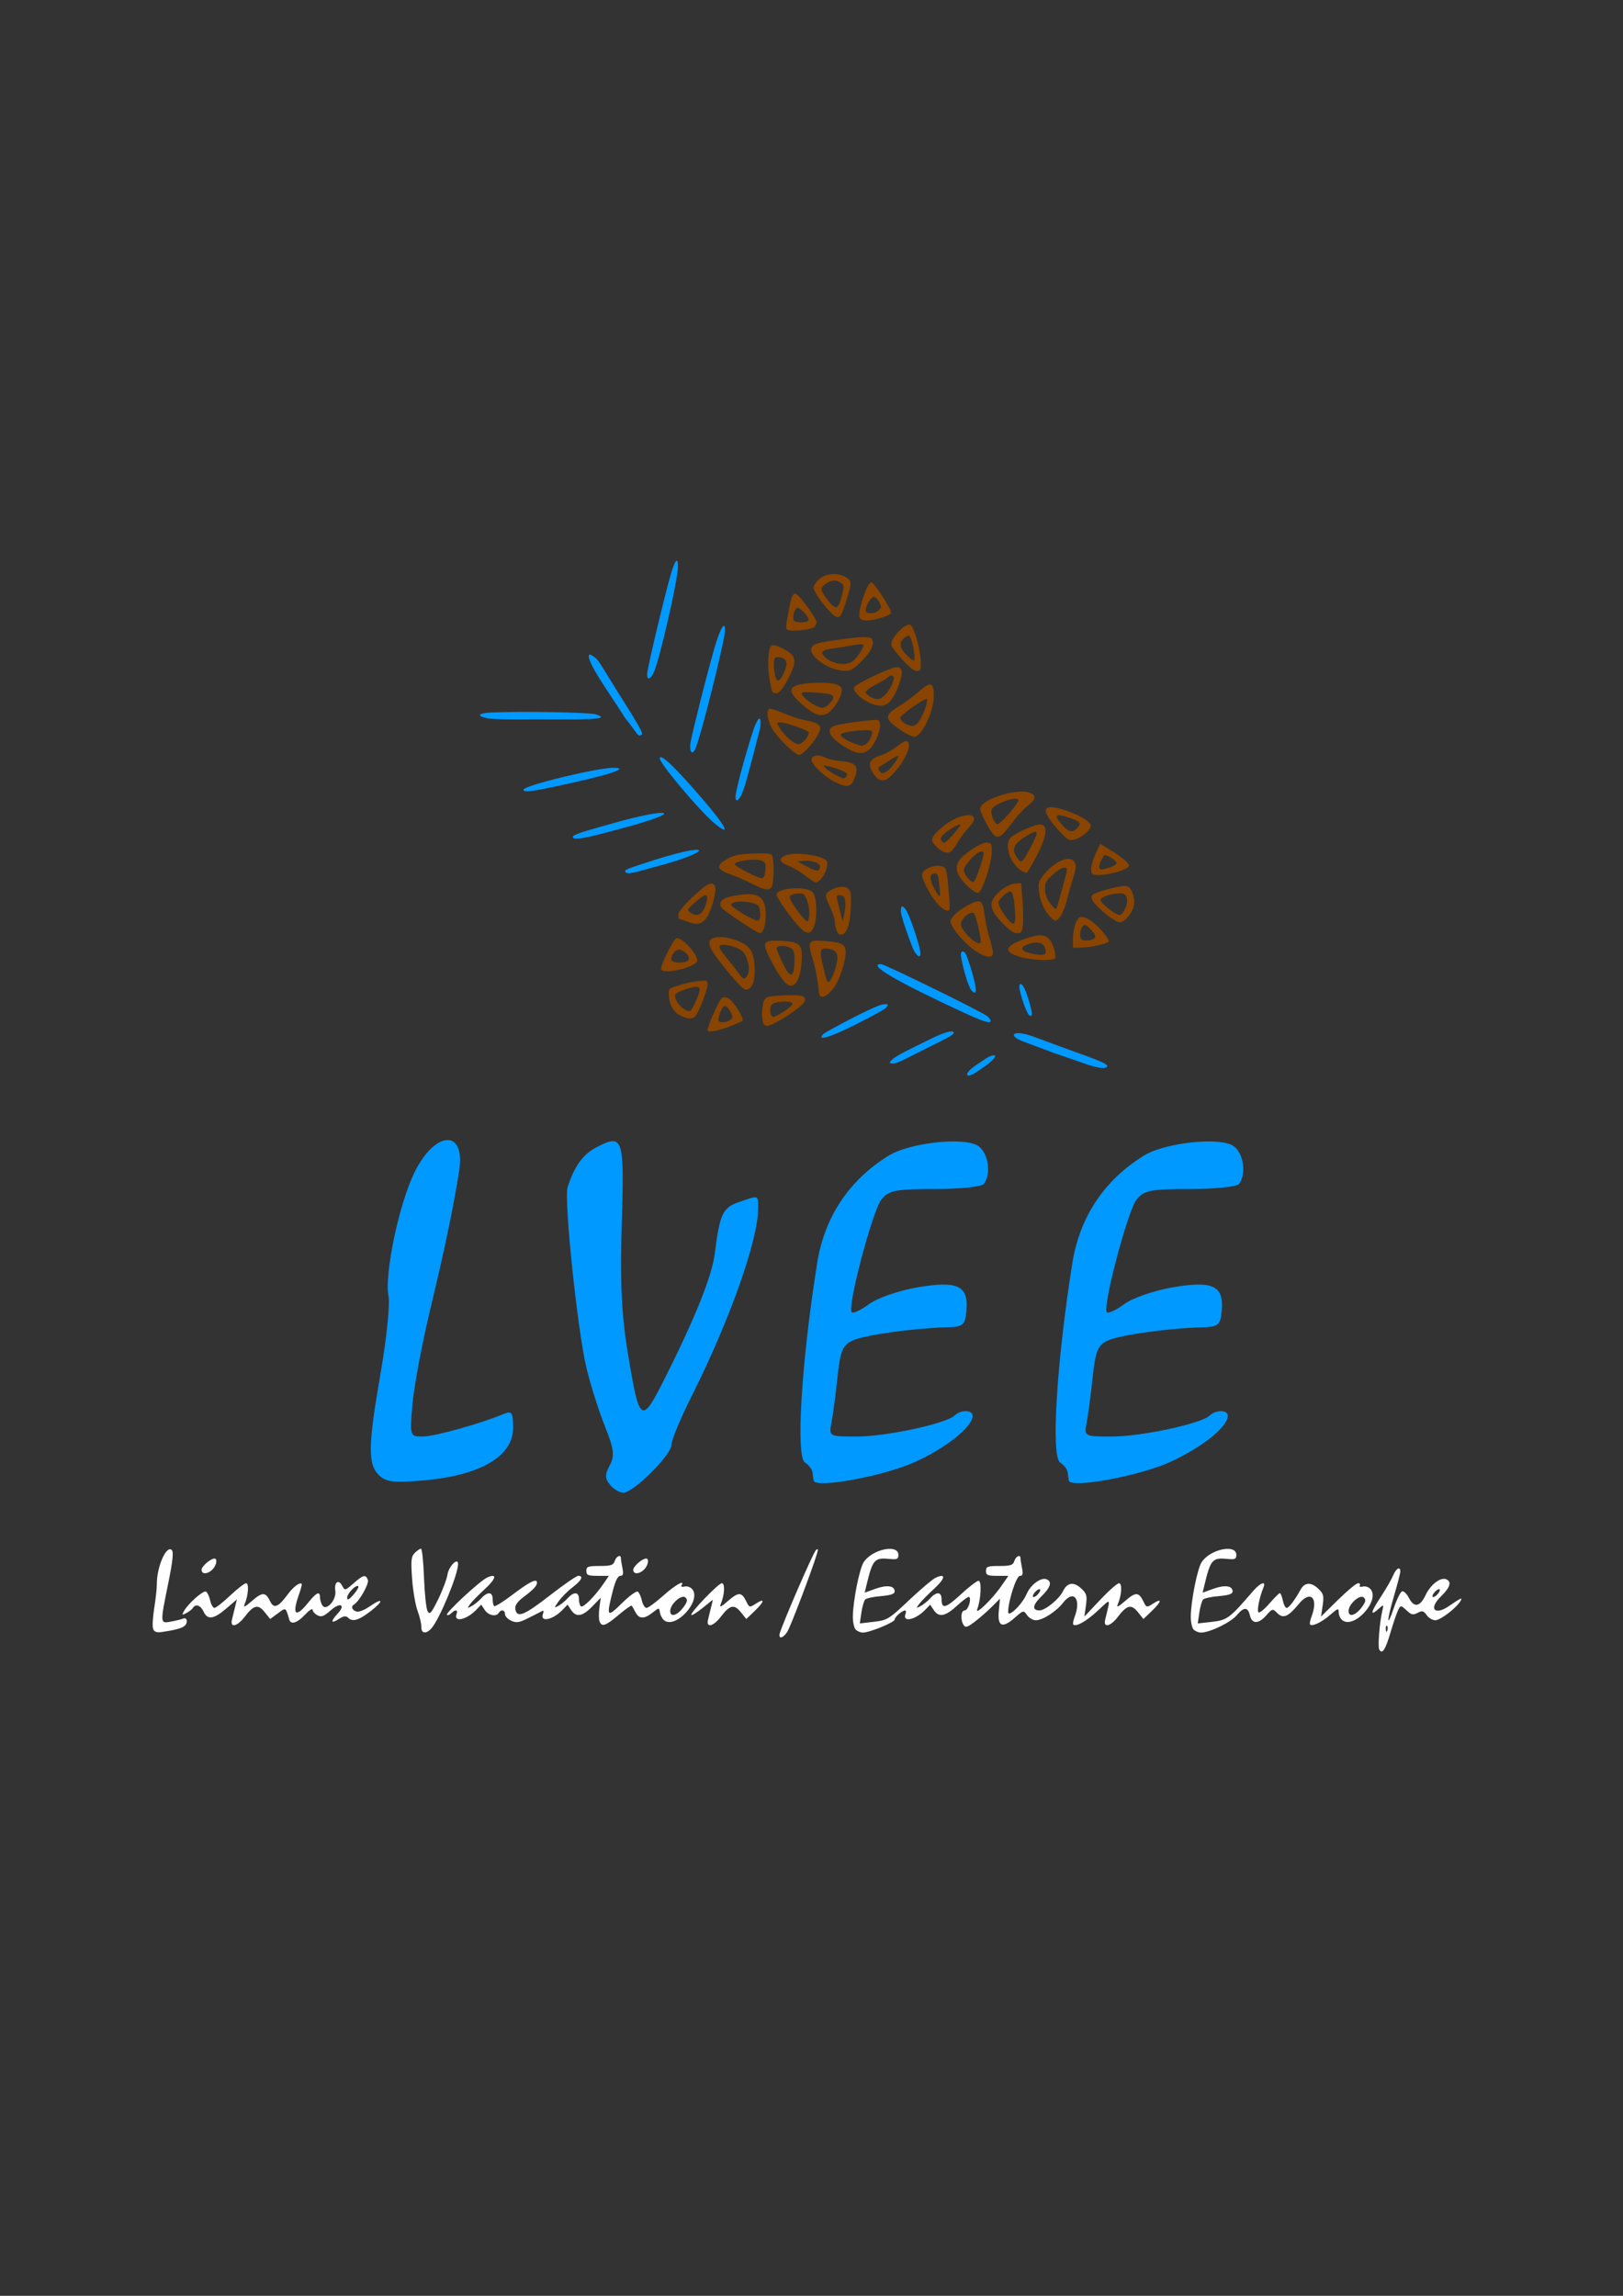 <?xml version="1.0" encoding="UTF-8" standalone="no"?>
<!-- Created with Inkscape (http://www.inkscape.org/) -->

<svg
   xmlns:dc="http://purl.org/dc/elements/1.1/"
   xmlns:cc="http://creativecommons.org/ns#"
   xmlns:rdf="http://www.w3.org/1999/02/22-rdf-syntax-ns#"
   xmlns:svg="http://www.w3.org/2000/svg"
   xmlns="http://www.w3.org/2000/svg"
   xmlns:sodipodi="http://sodipodi.sourceforge.net/DTD/sodipodi-0.dtd"
   xmlns:inkscape="http://www.inkscape.org/namespaces/inkscape"
   id="svg3904"
   sodipodi:version="0.32"
   inkscape:version="0.48.4 r9939"
   width="744.094"
   height="1052.362"
   version="1.0"
   sodipodi:docname="blue_black.svg"
   inkscape:output_extension="org.inkscape.output.svg.inkscape"
   inkscape:export-filename="blue_black.png"
   inkscape:export-xdpi="303.60001"
   inkscape:export-ydpi="303.60001">
  <rect width="100%" height="100%" fill="#333333" stroke="none"/>
  <defs
     id="defs3907">
    <inkscape:perspective
       sodipodi:type="inkscape:persp3d"
       inkscape:vp_x="0 : 526.18109 : 1"
       inkscape:vp_y="0 : 1000 : 0"
       inkscape:vp_z="744.09448 : 526.18109 : 1"
       inkscape:persp3d-origin="372.04724 : 350.78739 : 1"
       id="perspective2954" />
    <inkscape:perspective
       sodipodi:type="inkscape:persp3d"
       inkscape:vp_x="0 : 526.18109 : 1"
       inkscape:vp_y="0 : 1000 : 0"
       inkscape:vp_z="744.09448 : 526.18109 : 1"
       inkscape:persp3d-origin="372.04724 : 350.78739 : 1"
       id="perspective2464" />
    <inkscape:perspective
       id="perspective3853"
       inkscape:persp3d-origin="372.04724 : 350.78739 : 1"
       inkscape:vp_z="744.09448 : 526.18109 : 1"
       inkscape:vp_y="0 : 1000 : 0"
       inkscape:vp_x="0 : 526.18109 : 1"
       sodipodi:type="inkscape:persp3d" />
    <inkscape:perspective
       sodipodi:type="inkscape:persp3d"
       inkscape:vp_x="0 : 526.18109 : 1"
       inkscape:vp_y="0 : 1000 : 0"
       inkscape:vp_z="744.09448 : 526.18109 : 1"
       inkscape:persp3d-origin="372.04724 : 350.78739 : 1"
       id="perspective4938" />
    <inkscape:perspective
       id="perspective4936"
       inkscape:persp3d-origin="372.04724 : 350.78739 : 1"
       inkscape:vp_z="744.09448 : 526.18109 : 1"
       inkscape:vp_y="0 : 1000 : 0"
       inkscape:vp_x="0 : 526.18109 : 1"
       sodipodi:type="inkscape:persp3d" />
    <inkscape:perspective
       id="perspective2433"
       inkscape:persp3d-origin="372.04724 : 350.78739 : 1"
       inkscape:vp_z="744.09448 : 526.18109 : 1"
       inkscape:vp_y="0 : 1000 : 0"
       inkscape:vp_x="0 : 526.18109 : 1"
       sodipodi:type="inkscape:persp3d" />
    <inkscape:perspective
       id="perspective2509"
       inkscape:persp3d-origin="372.04724 : 350.78739 : 1"
       inkscape:vp_z="744.09448 : 526.18109 : 1"
       inkscape:vp_y="0 : 1000 : 0"
       inkscape:vp_x="0 : 526.18109 : 1"
       sodipodi:type="inkscape:persp3d" />
  </defs>
  <sodipodi:namedview
     inkscape:window-height="1056"
     inkscape:window-width="1871"
     inkscape:pageshadow="2"
     inkscape:pageopacity="0.0"
     guidetolerance="10.0"
     gridtolerance="10.0"
     objecttolerance="10.0"
     borderopacity="1.0"
     bordercolor="#666666"
     pagecolor="#ffffff"
     id="base"
     inkscape:zoom="0.83972969"
     inkscape:cx="167.74621"
     inkscape:cy="562.00492"
     inkscape:window-x="49"
     inkscape:window-y="24"
     inkscape:current-layer="svg3904"
     width="744.094px"
     height="1052.362px"
     showgrid="false"
     inkscape:window-maximized="1" />
  <g
     id="g3861">
    <path
       sodipodi:nodetypes="cssscccscccsssccccsccsssccssccssccccsssccssccssccssccsssccssccsssccsssssccsssccsssc"
       style="fill:#0099ff;fill-opacity:1"
       d="m 407.869,487.17 c 1.128,-2.347 4.95,-4.152 19.214,-11.146 10.142,-4.973 11.416,-3.083 9.314,-1.608 -2.668,1.873 -2.383,1.409 -19.137,9.909 -6.074,3.082 -7.607,3.725 -9.391,2.845 z m 38.532,1.828 c 0.893,-0.722 5.572,-3.717 6.562,-4.402 3.265,-1.574 3.759,-0.888 2.839,0.444 -1.273,1.845 -6.277,5.192 -8.731,6.781 -4.207,2.615 -5.348,0.67 -0.67,-2.823 z m 49.705,-1.885 c -27.612,-9.588 1.463,0.856 -27.217,-9.788 -6.927,-2.571 -5.108,-5.999 6.148,-1.722 20.469,7.778 32.6,11.32 32.6,13.062 0,0.905 -1.947,1.983 -11.531,-1.553 z M 377.591,473.869 c 1.88,-1.393 23.005,-12.684 27.051,-13.466 3.615,-0.535 2.154,0.649 1.634,1.506 -1.415,1.49 -15.506,8.537 -18.86,10.085 -7.935,3.662 -13.071,5.197 -9.826,1.876 z m 63.275,-10.15 c -30.262,-14.032 -43.397,-21.778 -36.931,-21.778 1.681,0 46.784,22.111 48.771,23.909 0.823,0.745 1.496,1.671 1.496,2.058 0,1.5 -3.302,0.463 -13.336,-4.19 z m 31.091,1.725 c -1.307,-0.704 -4.585,-10.38 -4.618,-13.083 -0.027,-2.263 1.821,-2.357 4.297,6.065 1.617,5.501 2.018,8.083 0.321,7.019 z m -26.712,-11.542 c -2.393,-4.328 -4.181,-12.576 -4.623,-15.431 -0.524,-3.383 1.531,-2.328 2.016,-1.484 1.067,1.855 5.079,14.355 4.738,17.307 -0.243,1.043 -0.428,0.697 -0.903,0.582 -0.409,-0.132 -0.876,-0.727 -1.228,-0.974 z m -26.641,-18.974 c -2.386,-6.061 -5.585,-15.075 -5.585,-17.393 0,-2.499 0.786,-2.801 2.446,-0.268 1.579,2.41 5.562,14.109 6.4,18.493 0.709,3.709 -1.257,3.411 -3.261,-0.832 z M 287.067,399.943 c -1.634,-1.015 0.827,-1.74 6.871,-3.769 34.208,-11.483 34.056,-6.04 6.858,1.047 -5.11,1.332 -13.277,4.042 -13.729,2.721 z M 262.703,383.404 c 0.394,-1.181 11.018,-3.926 16.671,-5.567 28.492,-8.269 36.318,-6.129 4.59,2.181 -7.977,2.089 -22.47,6.36 -21.26,3.386 z m 64.726,-6.128 c -6.596,-5.511 -24.922,-27.255 -24.922,-29.571 0,-2.781 6.771,3.652 19.794,18.805 10.873,12.651 13.179,17.493 5.128,10.766 z m 10.183,-14.775 c 2.382,-10.922 7.583,-27.695 8.501,-29.84 3.192,-7.458 2.729,-0.161 2.233,1.762 -5.599,21.676 -7.374,28.53 -8.992,30.951 -1.7,2.544 -2.72,1.922 -1.742,-2.873 z m -97.617,-0.509 c 0,-1.875 33.757,-10.088 41.258,-10.038 8.2,0.055 -2.442,3.445 -27.363,8.718 -10.526,2.227 -13.894,2.547 -13.894,1.32 z m 76.582,-21.548 c 0.661,-4.131 7.428,-31.23 11.133,-43.94 2.75,-9.433 5.149,-12.659 4.588,-6.519 -0.467,5.11 -10.532,46.124 -13.399,53.008 -1.577,3.786 -2.953,1.396 -2.322,-2.55 z m -24.858,-4.542 c -12.532,-17.203 4.86,8.164 -14.59,-21.282 -7.837,-11.865 -9.062,-16.856 -4.757,-13.54 1.545,1.19 1.591,0.953 8.087,11.669 2.855,4.709 7.361,11.636 9.565,15.304 3.874,6.448 5.214,8.867 3.795,8.867 -0.373,0 -0.588,1.053 -2.1,-1.018 z m -67.561,-6.501 c -8.133,-1.601 -2.343,-2.651 0.64,-2.781 14.819,-0.639 45.506,-0.087 48.329,0.827 5.919,1.916 1.352,2.423 -19.216,2.31 -12.492,-0.069 -21.544,0.298 -29.752,-0.356 z m 72.514,-20.406 c 0,-2.285 8.117,-36.367 10.966,-46.047 1.905,-6.472 3.203,-7.785 3.203,-3.24 0,6.028 -8.733,44.002 -11.23,48.831 -1.595,3.083 -2.94,3.292 -2.94,0.457 z"
       id="path3857"
       inkscape:connector-curvature="0" />
    <path
       id="path2468"
       d="m 324.385,472.049 c 0,-1.541 4.989,-12.934 6.19,-14.134 1,-1 1.666,-1.061 3.328,-0.304 2.246,1.023 7.483,9.353 6.499,10.337 -0.33,0.33 -3.139,1.555 -6.243,2.724 -5.738,2.16 -9.774,2.728 -9.774,1.377 z m 10.357,-4.523 c 1.418,-1.037 1.426,-1.26 0.138,-3.751 -0.753,-1.457 -1.886,-2.648 -2.517,-2.648 -1.099,0 -2.977,4.022 -2.977,6.376 0,1.443 3.394,1.458 5.356,0.024 z m 15.153,1.451 c -0.937,-2.442 -0.516,-9.185 0.676,-10.816 1,-1.368 2.43,-1.663 9.276,-1.91 8.199,-0.296 9.98,0.275 8.981,2.88 -0.962,2.507 -14.325,11.165 -17.232,11.165 -0.657,0 -1.422,-0.593 -1.7,-1.318 z m 9.665,-5.458 c 2.236,-1.435 3.919,-3.029 3.741,-3.542 -0.488,-1.405 -7.9,-1.051 -9.4,0.449 -1.392,1.392 -0.852,5.702 0.715,5.702 0.483,0 2.708,-1.174 4.944,-2.609 z m -47.512,2.048 c -3.223,-1.588 -5.145,-4.877 -5.4,-9.241 -0.179,-3.064 -0.109,-3.141 4.191,-4.568 2.406,-0.798 6.438,-1.694 8.96,-1.99 4.495,-0.528 4.586,-0.497 4.586,1.573 0,2.662 -4.567,13.998 -6.008,14.912 -1.592,1.01 -3.254,0.83 -6.329,-0.686 z m 7.254,-7.241 c 2.646,-6.201 1.903,-7.027 -4.504,-5.008 -2.626,0.828 -4.95,1.963 -5.165,2.522 -1.004,2.616 4.195,8.333 6.82,7.5 0.451,-0.143 1.733,-2.4 2.849,-5.015 z m 56.387,-2.409 c -0.176,-0.573 -0.53,-3.082 -0.787,-5.575 -0.257,-2.493 -1.274,-7.254 -2.261,-10.58 -2.512,-8.46 -2.169,-8.99 5.448,-8.414 7.888,0.597 9.642,1.518 9.642,5.068 0,3.592 -2.219,11.043 -4.38,14.708 -2.843,4.822 -6.877,7.345 -7.662,4.793 z m 7.39,-12.291 c 1.658,-5.908 0.986,-7.862 -2.976,-8.655 -4.131,-0.826 -4.547,0.285 -2.843,7.599 0.829,3.559 1.683,6.771 1.896,7.137 0.824,1.412 2.588,-1.321 3.923,-6.081 z m -49.328,1.857 c -7.302,-9.008 -8.532,-10.948 -8.532,-13.458 0,-3.385 8.283,-3.289 15.061,0.173 4.271,2.182 5.618,5.176 5.713,12.698 0.069,5.497 -1.444,8.729 -4.087,8.729 -0.961,0 -4.075,-3.109 -8.155,-8.142 z m 9.005,1.412 c 1.272,-2.378 0.215,-7.891 -2.009,-10.477 -1.99,-2.314 -9.386,-4.27 -10.8,-2.857 -0.489,0.489 0.614,2.449 2.934,5.214 2.044,2.437 4.558,5.65 5.586,7.14 2.18,3.159 3.02,3.351 4.289,0.979 z m 16.916,3.188 c -2.068,-2.313 -4.841,-6.903 -7.505,-12.424 -2.819,-5.844 -1.909,-6.803 6.071,-6.4 8.552,0.432 9.799,1.698 9.299,9.447 -0.627,9.728 -3.978,13.723 -7.866,9.377 z m 4.55,-8.663 c 0.184,-3.833 -0.09,-5.44 -1.101,-6.451 -1.602,-1.602 -7.059,-1.838 -7.07,-0.305 -0.004,0.573 1.215,3.557 2.709,6.631 3.496,7.193 5.12,7.23 5.462,0.125 z m -61.082,3.051 c -0.655,-1.06 4.809,-12.647 6.707,-14.222 2.083,-1.729 11.199,8.248 9.685,10.6 -1.85,2.873 -15.052,5.791 -16.392,3.623 z m 12.659,-4.727 c 0.587,-1.528 -2.397,-4.454 -4.541,-4.454 -1.557,0 -3.479,2.393 -3.515,4.376 -0.037,2.058 7.27,2.13 8.057,0.079 z m 153.199,-0.783 c -9.281,-2.276 -9.04,-5.125 0.726,-8.572 7.373,-2.603 10.353,-2.194 12.365,1.696 0.866,1.676 1.65,4.113 1.743,5.418 0.166,2.346 0.114,2.373 -4.833,2.528 -2.751,0.086 -7.25,-0.395 -10,-1.069 z m 10.416,-2.476 c 0,-4.122 -2.985,-5.436 -8.211,-3.614 -3.527,1.229 -3.313,2.904 0.501,3.917 4.92,1.307 7.71,1.197 7.71,-0.303 z m -31.745,-0.295 c -3.987,-2.504 -9.233,-8.052 -11.244,-11.889 -1.074,-2.05 -1.006,-2.433 0.816,-4.584 1.094,-1.291 4.053,-3.456 6.577,-4.811 5.737,-3.081 6.819,-2.42 7.619,4.654 0.316,2.794 1.297,7.382 2.179,10.196 0.882,2.814 1.609,5.961 1.615,6.992 0.015,2.64 -2.804,2.432 -7.563,-0.558 z m 1.91,-4.235 c 0.493,-1.203 -2.135,-12.545 -3.089,-13.337 -1.699,-1.41 -6.656,3.242 -5.921,5.558 1.227,3.865 8.161,9.852 9.011,7.779 z m 42.337,-1.694 c 0,-4.976 1.879,-9.975 3.75,-9.975 2.437,0 6.02,2.398 9.513,6.366 1.898,2.157 3.32,4.326 3.159,4.821 -0.351,1.08 -7.942,2.791 -12.879,2.903 l -3.542,0.08 0,-4.194 z m 9.873,-0.234 c 0.687,-0.828 0.299,-1.761 -1.591,-3.831 -2.049,-2.243 -2.72,-2.553 -3.723,-1.721 -1.242,1.03 -1.685,5.074 -0.668,6.09 0.967,0.967 5.037,0.601 5.983,-0.539 z m -118.224,-3.483 c -0.46,-1.209 -0.836,-3.114 -0.836,-4.232 0,-1.118 -0.938,-3.977 -2.084,-6.353 -2.559,-5.304 -2.582,-6.154 -0.208,-7.657 3.281,-2.078 6.922,-2.437 8.518,-0.841 1.185,1.185 1.379,2.664 1.127,8.587 -0.322,7.586 -1.809,11.949 -4.231,12.415 -0.943,0.182 -1.742,-0.49 -2.286,-1.919 z m 3.99,-13.342 c -0.181,-1.867 -0.718,-2.568 -2.118,-2.767 -2.106,-0.299 -2.168,-0.077 -1.118,4.017 0.411,1.604 1.026,4.042 1.366,5.418 l 0.618,2.5 0.747,-3.334 c 0.411,-1.834 0.638,-4.459 0.505,-5.834 z m -45.667,10.832 c -10.653,-7.063 -11.669,-7.894 -11.669,-9.544 0,-2.176 2.405,-3.363 8.63,-4.261 9.127,-1.315 12.208,1.009 12.208,9.209 0,4.758 -1.179,8.384 -2.688,8.269 -0.584,-0.045 -3.5,-1.698 -6.48,-3.673 z m 6.655,-4.789 c -0.007,-1.49 -0.336,-3.22 -0.732,-3.844 -1.511,-2.385 -12.641,-2.948 -12.557,-0.636 0.042,1.166 9.854,7.086 11.843,7.145 1.101,0.033 1.455,-0.62 1.446,-2.665 z m 17.888,5.635 c -4.048,-4.292 -10.373,-13.318 -10.373,-14.801 0,-3.109 13.601,-4.054 16.507,-1.147 1.79,1.79 2.298,10.764 0.854,15.095 -1.477,4.428 -3.396,4.663 -6.988,0.854 z m 4.629,-6.336 c 0,-1.821 -0.553,-4.635 -1.229,-6.254 -1.135,-2.717 -1.47,-2.922 -4.369,-2.682 -2.003,0.166 -3.226,0.719 -3.38,1.529 -0.302,1.6 7.208,11.812 8.225,11.183 0.414,-0.256 0.752,-1.955 0.752,-3.777 z m 88.633,4.706 c -4.958,-5.119 -6.118,-8.081 -4.37,-11.158 1.92,-3.379 6.972,-6.947 10.044,-7.092 l 2.795,-0.132 0.622,7.918 c 0.342,4.355 0.413,9.512 0.157,11.46 -0.413,3.153 -0.706,3.542 -2.658,3.542 -1.563,0 -3.458,-1.306 -6.589,-4.538 z m 5.732,-4.287 c -0.405,-7.011 -1.119,-10.345 -2.216,-10.345 -1.341,0 -5.466,3.785 -5.466,5.016 0,2.472 5.532,10.229 6.952,9.749 0.602,-0.203 0.877,-1.868 0.729,-4.42 z m -150.625,3.384 c -1.834,-0.661 -3.428,-1.207 -3.542,-1.214 -0.115,-0.007 -0.209,-0.856 -0.21,-1.888 -0.002,-1.249 2.078,-3.858 6.23,-7.815 6.802,-6.483 9.167,-7.694 10.427,-5.338 1.236,2.31 -2.031,13.327 -4.643,15.654 -2.429,2.165 -3.67,2.255 -8.262,0.601 z m 7.47,-4.812 c 0.692,-1.055 1.497,-3.118 1.79,-4.584 0.729,-3.647 -0.805,-3.442 -5.51,0.737 -3.602,3.199 -3.687,3.379 -2.133,4.549 2.327,1.751 4.408,1.502 5.852,-0.702 z m 184.517,1.284 c -5.438,-4.554 -7.3,-7.269 -5.928,-8.641 1.173,-1.173 11.574,-4.06 14.628,-4.06 1.921,0 2.587,0.56 3.628,3.052 0.787,1.884 1.077,4.108 0.758,5.81 -0.666,3.551 -4.254,7.811 -6.568,7.798 -0.991,-0.005 -3.924,-1.787 -6.517,-3.959 z m 9.01,-2.195 c 1.844,-3.868 0.989,-7.173 -1.856,-7.173 -4.282,0 -9.614,1.822 -9.35,3.195 0.303,1.572 6.961,6.807 8.658,6.807 0.659,0 1.806,-1.273 2.548,-2.829 z m -34.473,3.454 c -2.684,-2.935 -4.456,-7.018 -4.985,-11.486 -0.426,-3.597 -0.204,-4.472 1.797,-7.097 5.171,-6.779 12.629,-9.923 14.638,-6.169 0.707,1.322 0.545,2.887 -0.712,6.876 -0.895,2.841 -2.289,7.754 -3.097,10.918 -1.339,5.243 -3.468,8.833 -5.238,8.833 -0.379,0 -1.46,-0.844 -2.403,-1.875 z m 5.272,-11.25 c 1.049,-4.012 2.156,-8.139 2.461,-9.171 0.909,-3.078 -2.533,-2.348 -6.537,1.387 -3.055,2.85 -3.487,3.692 -3.409,6.657 0.061,2.315 0.813,4.343 2.364,6.377 1.251,1.64 2.486,2.772 2.744,2.513 0.258,-0.258 1.328,-3.752 2.376,-7.765 z m -55.823,6.449 c -3.012,-2.644 -8.036,-11.551 -8.036,-14.246 0,-3.282 8.479,-5.703 10.646,-3.04 0.466,0.573 1.063,4.042 1.326,7.71 0.263,3.667 0.584,7.757 0.713,9.087 0.327,3.371 -1.185,3.53 -4.649,0.489 z m -0.179,-9.949 c -0.521,-4.602 -0.763,-5.106 -2.343,-4.88 -1.396,0.199 -1.71,0.745 -1.511,2.622 0.232,2.183 3.546,8.278 4.165,7.659 0.148,-0.148 0.009,-2.579 -0.311,-5.401 z m 12.625,0.478 c -6.687,-6.687 -6.199,-10.716 1.96,-16.192 3.572,-2.398 6.053,-3.501 7.494,-3.334 2.017,0.234 2.145,0.515 2.015,4.418 -0.19,5.715 -4.43,18.257 -6.288,18.6 -0.818,0.151 -3.027,-1.338 -5.181,-3.492 z m 5.859,-7.648 c 2.294,-6.92 2.384,-7.877 0.748,-7.877 -1.921,0 -7.918,6.43 -7.918,8.49 0,1.991 3.173,5.872 4.452,5.446 0.439,-0.146 1.662,-2.873 2.718,-6.059 z m -104.272,6.944 c -2.751,-1.432 -7.251,-3.383 -10.002,-4.337 -6.355,-2.203 -6.689,-4.102 -1.25,-7.103 3.04,-1.678 5.223,-2.134 11.525,-2.411 5.256,-0.23 8.091,-0.024 8.752,0.637 1.024,1.025 1.134,11.11 0.155,14.195 -0.753,2.371 -3.249,2.104 -9.179,-0.982 z m 6.091,-6.287 c 0.226,-3.115 0.009,-3.632 -1.817,-4.326 -2.894,-1.1 -12.192,0.143 -12.192,1.631 0,1.064 10.894,6.656 12.502,6.418 0.837,-0.124 1.335,-1.355 1.507,-3.723 z m 18.294,2.581 c -2.072,-1.68 -5.402,-3.659 -7.401,-4.397 -4.72,-1.744 -5.15,-3.73 -1.097,-5.068 3.553,-1.172 11.688,-0.499 16.066,1.331 2.675,1.117 2.822,1.382 2.361,4.226 -0.501,3.089 -3.379,6.962 -5.173,6.962 -0.544,0 -2.685,-1.375 -4.757,-3.054 z m 6.723,-3.888 c 0.344,-1.774 -3.324,-3.226 -7.307,-2.891 l -2.964,0.249 4.167,2.251 c 4.527,2.445 5.691,2.52 6.103,0.391 z m 124.893,3.053 c -1.121,-1.121 -0.487,-4.974 1.531,-9.309 l 2.07,-4.447 3.131,1.888 c 6.665,4.019 10.267,6.957 10.031,8.183 -0.46,2.387 -14.889,5.559 -16.763,3.685 z m 7.891,-2.91 c 1.772,-0.531 3.222,-1.459 3.222,-2.062 0,-0.928 -3.99,-3.64 -5.355,-3.64 -0.843,0 -3.043,5.059 -2.548,5.859 0.629,1.018 0.777,1.013 4.681,-0.156 z m -41.252,0.909 c -4.785,-3.764 -7.005,-11.691 -4.091,-14.605 2.22,-2.22 11.589,-6.334 13.732,-6.03 3.455,0.49 2.938,4.988 -1.609,13.982 -2.19,4.332 -4.388,8 -4.883,8.149 -0.495,0.149 -1.912,-0.524 -3.149,-1.496 z m 4.839,-9.732 c 4.447,-8.375 4.069,-9.268 -2.234,-5.271 -5.909,3.747 -6.555,6.099 -2.935,10.674 1.193,1.507 1.882,0.787 5.169,-5.403 z m -39.963,1.502 c -0.917,-0.385 -2.543,-1.643 -3.614,-2.796 -2.327,-2.506 -1.811,-3.945 2.902,-8.083 8.723,-7.659 19.932,-7.796 12.564,-0.154 -1.626,1.687 -4.047,4.942 -5.379,7.234 -2.511,4.319 -3.646,4.985 -6.473,3.799 z m 7.889,-12.391 c -0.865,-0.326 -6.712,3.337 -8.212,5.145 -0.917,1.105 -0.931,1.605 -0.075,2.637 0.916,1.103 1.585,0.686 5.013,-3.126 2.176,-2.419 3.649,-4.515 3.274,-4.656 z m 44.732,2.245 c -4.893,-5.406 -6.52,-8.779 -4.761,-9.866 2.98,-1.842 19.441,4.739 19.901,7.956 0.297,2.08 -4.329,5.947 -7.99,6.679 -2.131,0.426 -2.931,-0.107 -7.15,-4.77 z m 9.009,-0.685 c 1.911,-2.112 1.277,-2.953 -3.436,-4.559 -6.864,-2.339 -7.715,-1.557 -3.515,3.227 2.918,3.323 4.819,3.688 6.951,1.332 z m -39.378,1.823 c -2.313,-3.283 -5.167,-9.101 -5.167,-10.533 0,-4.481 18.063,-10.001 23.392,-7.149 2.414,1.292 1.968,2.883 -1.6,5.709 -1.767,1.399 -4.841,4.713 -6.831,7.363 -5.826,7.759 -7.141,8.377 -9.795,4.611 z m 8.087,-8.448 c 2.337,-2.698 4.25,-5.373 4.25,-5.943 0,-2.586 -11.855,1.684 -12.368,4.456 -0.388,2.094 1.496,6.394 2.801,6.394 0.587,0 2.979,-2.208 5.317,-4.906 z m -79.882,-14.43 c -4.948,-2.449 -11.12,-8.418 -10.744,-10.39 0.383,-2.007 3.298,-2.365 6.359,-0.782 1.346,0.696 4.561,1.424 7.144,1.618 7.152,0.537 8.507,2.46 5.984,8.497 -1.456,3.484 -3.373,3.716 -8.743,1.058 z m 5.593,-3.207 c 0.174,-0.902 -1.332,-1.783 -5.2,-3.041 -2.994,-0.974 -5.444,-1.464 -5.444,-1.091 0,1.113 7.76,5.91 9.133,5.646 0.697,-0.134 1.377,-0.816 1.512,-1.514 z m 12.788,0.387 c -3.795,-4.824 -3.008,-7.705 2.552,-9.347 2.003,-0.591 5.292,-2.381 7.31,-3.978 2.017,-1.596 4.072,-2.77 4.566,-2.608 2.921,0.96 -0.012,8.267 -5.963,14.854 -3.451,3.82 -6.047,4.151 -8.464,1.078 z m 6.21,-2.659 c 1.889,-1.581 4.847,-5.985 4.352,-6.48 -0.171,-0.171 -1.983,0.797 -4.026,2.152 -2.043,1.355 -4.063,2.582 -4.489,2.726 -1.114,0.377 0.1,3.083 1.374,3.061 0.587,-0.01 1.842,-0.667 2.789,-1.459 z m -46.76,-11.128 c -2.484,-2.349 -5.462,-5.885 -6.618,-7.858 -2.093,-3.572 -2.781,-8.19 -1.352,-9.074 0.413,-0.255 3.32,0.619 6.46,1.943 3.14,1.324 7.022,2.662 8.626,2.975 6.52,1.27 8.335,2.174 8.335,4.152 0,2.864 -7.485,12.133 -9.799,12.133 -0.625,0 -3.169,-1.922 -5.652,-4.271 z m 8.745,-2.955 c 0.962,-1.224 1.623,-2.63 1.468,-3.126 -0.325,-1.039 -10.079,-4.5 -12.937,-4.591 -1.919,-0.061 -1.92,-0.057 -0.417,2.521 2.005,3.439 6.598,7.42 8.559,7.42 0.868,0 2.365,-1.001 3.327,-2.225 z m 19.208,4.239 c -7.882,-4.482 -10.42,-8.764 -6.156,-10.385 2.728,-1.037 18.71,-3.143 20.117,-2.65 1.505,0.526 1.249,4.234 -0.57,8.239 -3.305,7.279 -6.816,8.536 -13.391,4.797 z m 7.881,-1.699 c 1.888,-0.725 4.145,-5.293 3.121,-6.317 -1.116,-1.116 -13.688,0.289 -14.114,1.577 -0.331,1.001 3.408,3.304 7.274,4.479 1.149,0.35 2.152,0.668 2.229,0.707 0.077,0.039 0.747,-0.161 1.489,-0.446 z m 19.208,-5.051 c -1.375,-0.734 -3.927,-2.454 -5.67,-3.822 -4.285,-3.363 -3.875,-5.213 1.92,-8.661 2.521,-1.5 6.557,-4.455 8.968,-6.566 5.87,-5.14 7.289,-4.804 7.27,1.718 -0.021,7.114 -5.655,18.814 -9.005,18.7 -0.54,-0.018 -2.108,-0.634 -3.483,-1.368 z m 6.082,-6.308 c 2.01,-3.332 3.848,-8.893 3.164,-9.576 -0.756,-0.756 -12.164,7.287 -12.164,8.576 0,1.509 3.283,3.709 5.535,3.709 1.174,0 2.416,-0.971 3.464,-2.709 z m -52.511,-5.879 c -9.132,-7.444 -8.535,-10.321 2.297,-11.063 8.934,-0.612 14.043,0.36 14.385,2.736 0.316,2.199 -1.794,6.539 -4.677,9.622 -3.247,3.47 -6.603,3.108 -12.005,-1.295 z m 10.973,-1.571 c 3.355,-3.602 2.38,-4.559 -5.172,-5.077 -3.779,-0.259 -7.048,-0.295 -7.264,-0.079 -1.33,1.33 6.162,6.936 9.31,6.966 0.784,0.008 2.191,-0.807 3.126,-1.81 z m 17.731,-0.771 c -3.911,-1.936 -7.018,-5.292 -6.328,-6.835 0.647,-1.447 16.362,-8.954 19.162,-9.153 3.207,-0.229 3.522,2.214 1.116,8.648 -3.368,9.007 -6.865,10.847 -13.949,7.341 z m 8.257,-3.788 c 2.532,-2.883 4.26,-7.078 3.307,-8.03 -0.624,-0.624 -1.32,-0.501 -2.363,0.417 -0.813,0.716 -3.447,2.289 -5.854,3.495 -2.407,1.206 -4.376,2.702 -4.376,3.325 0,0.623 1.201,1.714 2.67,2.425 2.835,1.373 4.292,1.013 6.616,-1.633 z m -52.122,-0.977 c -0.235,-0.38 -0.847,-3.287 -1.359,-6.46 -1.047,-6.48 -0.426,-14.17 1.193,-14.791 1.467,-0.563 7.233,2.147 9.147,4.299 2.047,2.301 1.426,5.439 -2.449,12.368 -2.002,3.58 -3.457,5.276 -4.527,5.276 -0.867,0 -1.769,-0.311 -2.004,-0.691 z m 5.381,-8.815 c 1.866,-4.219 1.462,-6.128 -1.454,-6.86 -2.987,-0.75 -3.579,0.375 -3.025,5.742 0.611,5.917 2.183,6.31 4.48,1.118 z m 23.703,-1.444 c -4.819,-1.113 -11.252,-6.039 -11.252,-8.615 0,-2.681 1.5,-3.371 10.002,-4.605 13.101,-1.901 17.419,-2.023 17.999,-0.512 0.908,2.365 -0.411,5.34 -4.045,9.124 -5.406,5.63 -6.523,6.035 -12.703,4.608 z m 7.664,-3.635 c 2.163,-1.515 5.65,-6.968 4.921,-7.696 -0.288,-0.288 -2.862,-0.088 -5.721,0.443 -2.859,0.532 -6.979,1.205 -9.157,1.495 -4.218,0.563 -4.937,1.697 -2.483,3.917 3.402,3.079 9.404,3.967 12.44,1.841 z m 22.891,-0.824 c -2.824,-3.019 -5.132,-6.131 -5.129,-6.917 0.013,-3.283 6.431,-9.933 8.734,-9.049 1.607,0.617 4.575,10.707 4.817,16.373 0.174,4.09 0.008,4.611 -1.546,4.833 -1.241,0.177 -3.22,-1.331 -6.876,-5.24 z m 5.434,-3.194 c -0.271,-1.98 -0.891,-4.647 -1.378,-5.927 -0.831,-2.185 -0.998,-2.251 -2.745,-1.097 -2.913,1.925 -2.806,4.582 0.316,7.802 1.504,1.552 3.087,2.821 3.518,2.821 0.444,0 0.57,-1.56 0.29,-3.6 z m -57.531,-10.286 c -1.636,-0.464 -1.627,-0.768 0.34,-10.702 1.126,-5.69 1.927,-6.887 3.651,-5.457 2.561,2.125 8.799,11.055 8.799,12.595 0,0.855 -0.685,1.922 -1.523,2.37 -1.885,1.009 -9.188,1.783 -11.266,1.194 z m 9.08,-4.518 c 0.637,-1.031 -3.578,-5.767 -5.133,-5.767 -1.164,0 -2.397,4.509 -1.59,5.814 0.702,1.135 6.015,1.098 6.722,-0.047 z m 23.392,-1.231 c -1.012,-2.637 3.484,-16.204 5.37,-16.204 1.298,0 9.12,12.008 9.12,14.002 0,1.142 -7.624,3.501 -11.314,3.501 -1.655,0 -2.867,-0.496 -3.175,-1.299 z m 8.767,-3.386 c 1.359,-1.23 1.382,-1.566 0.253,-3.751 -0.682,-1.32 -1.784,-2.399 -2.448,-2.399 -1.292,0 -3.751,4.071 -3.751,6.21 0,1.742 4,1.702 5.946,-0.06 z m -22.611,0.352 c -1.91,-1.972 -4.42,-5.185 -5.577,-7.141 -2.017,-3.409 -2.046,-3.644 -0.701,-5.696 2.865,-4.373 9.638,-5.478 14.411,-2.351 2.221,1.455 2.15,2.544 -0.774,11.753 -2.345,7.386 -3.161,7.767 -7.358,3.434 z m 5.706,-6.845 c 1.122,-4.597 1.1,-4.992 -0.331,-6.038 -2.19,-1.601 -4.819,-1.384 -7.349,0.606 -2.454,1.931 -2.236,2.86 1.897,8.083 2.999,3.789 4.364,3.164 5.783,-2.65 z"
       style="fill:#884400;fill-opacity:1"
       inkscape:connector-curvature="0" />
    <path
       inkscape:connector-curvature="0"
       id="path2437"
       d="m 205.004,522.588 c -4.318,0.147 -10.236,5.131 -15.017,14.903 -7.082,14.475 -13.784,46.461 -11.877,56.643 0.724,3.865 -0.884,19.542 -3.54,34.831 -5.85,33.674 -6.006,42.072 -0.914,47.164 3.201,3.201 6.863,3.64 20.099,2.512 26.509,-2.258 41.512,-11.04 41.512,-24.267 0,-6.786 -0.614,-7.777 -4.054,-6.338 -10.853,4.539 -32.074,10.449 -37.4,10.449 -5.883,0 -5.938,-0.186 -4.739,-14.618 0.668,-8.044 4.365,-27.765 8.222,-43.853 6.784,-28.291 10.476,-46.105 13.19,-63.21 1.533,-9.662 -1.164,-14.364 -5.482,-14.218 z m 75.6,0.514 c -1.762,0.118 -4.067,1.21 -7.137,2.798 -6.245,3.23 -10.181,8.711 -13.247,18.386 -1.731,5.463 4.54,65.547 8.622,82.623 1.846,7.722 5.645,19.769 8.451,26.78 4.248,10.613 4.592,13.624 2.227,18.044 -2.248,4.201 -2.186,6.067 0.171,8.908 1.639,1.974 4.391,3.597 6.11,3.597 4.598,0 22.041,-17.354 22.041,-21.926 0,-2.158 4.091,-12.038 9.079,-21.983 17.762,-35.413 30.663,-71.872 30.663,-86.449 0,-6.226 0.455,-6.099 -8.85,-2.855 -7.435,2.592 -8.736,5.374 -11.077,23.868 -1.265,9.993 -8.983,29.298 -22.669,56.529 -11.031,21.949 -11.776,21.476 -17.244,-11.82 -2.807,-17.089 -3.507,-32.467 -2.684,-58.984 0.916,-29.504 0.831,-37.869 -4.454,-37.515 z m 156.682,0.114 c -10.076,-0.025 -23.476,2.562 -29.863,6.509 -18.157,11.221 -29.407,28.113 -32.775,49.22 -7.226,45.287 -9.89,88.82 -5.596,91.474 1.727,1.067 3.265,3.063 3.426,4.397 0.161,1.334 0.41,3.081 0.571,3.883 0.743,3.702 32.15,-2.062 46.365,-8.508 14.474,-6.563 26.494,-16.182 26.494,-21.184 0,-2.818 -5.412,-2.895 -8.337,-0.114 -3.886,3.694 -31.364,9.593 -44.709,9.593 -12.776,0 -12.872,-0.006 -11.648,-6.395 0.678,-3.539 1.921,-12.898 2.741,-20.784 1.245,-11.988 2.401,-14.764 6.966,-16.844 5.5,-2.506 27.48,-5.607 43.053,-6.053 7.614,-0.218 8.441,-0.882 9.079,-7.423 1.131,-11.594 -3.907,-14.061 -22.326,-10.906 -8.493,1.455 -18.469,4.884 -22.212,7.651 -3.739,2.765 -7.37,4.449 -8.051,3.769 -2.167,-2.167 9.579,-46.651 13.647,-51.675 3.412,-4.214 6.545,-4.796 24.61,-4.796 11.375,0 21.438,-1.054 22.383,-2.341 3.605,-4.907 1.806,-15.054 -3.14,-17.701 -2.233,-1.195 -6.097,-1.759 -10.678,-1.77 z m 116.998,0 c -10.076,-0.025 -23.476,2.562 -29.863,6.509 -18.157,11.221 -29.407,28.113 -32.775,49.22 -7.226,45.287 -9.89,88.82 -5.596,91.474 1.727,1.067 3.265,3.063 3.426,4.397 0.161,1.334 0.41,3.081 0.571,3.883 0.743,3.702 32.15,-2.062 46.365,-8.508 14.474,-6.563 26.494,-16.182 26.494,-21.184 0,-2.818 -5.412,-2.895 -8.337,-0.114 -3.886,3.694 -31.364,9.593 -44.709,9.593 -12.776,0 -12.872,-0.006 -11.648,-6.395 0.678,-3.539 1.921,-12.898 2.741,-20.784 1.245,-11.988 2.401,-14.764 6.966,-16.844 5.5,-2.506 27.48,-5.607 43.053,-6.053 7.614,-0.218 8.498,-0.882 9.136,-7.423 1.131,-11.594 -3.964,-14.061 -22.383,-10.906 -8.493,1.455 -18.469,4.884 -22.212,7.651 -3.739,2.765 -7.37,4.449 -8.051,3.769 -2.167,-2.167 9.579,-46.651 13.647,-51.675 3.412,-4.214 6.545,-4.796 24.61,-4.796 11.375,0 21.438,-1.054 22.383,-2.341 3.605,-4.907 1.806,-15.054 -3.14,-17.701 -2.233,-1.195 -6.097,-1.759 -10.678,-1.77 z"
       style="fill:#0099ff;fill-opacity:1" />
    <path
       style="fill:#ffffff;fill-opacity:1"
       d="m 632.357,756.175 c -0.765,-1.238 0.124,-12.479 1.425,-18.004 0.663,-2.817 0.656,-2.819 -1.773,-0.667 -4,3.545 -3.655,1.621 0.971,-5.415 2.397,-3.645 4.965,-8.093 5.707,-9.885 1.372,-3.312 3.356,-4.417 3.313,-1.845 -0.013,0.777 -1.285,5.713 -2.827,10.968 -3.45,11.758 -3.566,15.715 -0.17,5.801 1.368,-3.994 3.087,-7.462 3.819,-7.706 0.732,-0.244 2.154,1.147 3.159,3.091 2.356,4.557 5.057,4.062 7.628,-1.398 2.218,-4.711 6.752,-8.231 9.328,-7.242 2.77,1.063 1.973,3.748 -2.36,7.957 -5.795,5.628 -2.811,8.898 3.89,4.263 5.302,-3.667 6.218,-4.063 5.124,-2.211 -1.902,3.219 -9.224,8.811 -11.537,8.811 -1.282,0 -3.075,-1.062 -3.984,-2.359 -1.403,-2.003 -2.027,-2.159 -4.129,-1.034 -2.086,1.116 -2.89,0.937 -5.1,-1.14 -2.507,-2.355 -2.673,-2.372 -3.729,-0.38 -0.608,1.147 -2.193,5.754 -3.524,10.239 -2.456,8.277 -3.832,10.422 -5.233,8.155 z m 3.566,-10.913 c -0.376,-0.376 -0.643,0.292 -0.594,1.484 0.054,1.317 0.322,1.585 0.683,0.683 0.327,-0.816 0.287,-1.792 -0.089,-2.168 z m 24.197,-16.416 c 0,-0.631 -0.75,-0.508 -1.696,0.277 -0.933,0.774 -1.696,1.917 -1.696,2.539 0,0.631 0.75,0.508 1.696,-0.277 0.933,-0.774 1.696,-1.917 1.696,-2.539 z m -302.556,19.628 c 1.89,-5.954 15.261,-36.711 16.45,-37.839 1.067,-1.012 1.189,-0.672 0.547,1.524 -2.077,7.1 -12.161,33.625 -13.65,35.906 -2.018,3.091 -4.285,3.368 -3.346,0.409 z M 70.204,746.668 c -0.406,-1.059 -0.187,-5.313 0.488,-9.452 0.675,-4.14 1.221,-9.121 1.213,-11.069 -0.031,-8.016 4.385,-18.056 6.866,-15.614 0.87,0.856 0.407,5.188 -1.62,15.14 -3.807,18.694 -3.815,18.588 1.199,17.647 2.221,-0.417 4.766,-1.037 5.655,-1.378 0.972,-0.373 1.616,0.078 1.616,1.13 0,2.588 -2.303,3.625 -11.015,4.96 -2.753,0.422 -3.848,0.083 -4.403,-1.364 z m 122.967,-0.864 c 0.049,-1.399 -0.728,-4.737 -1.726,-7.416 -0.998,-2.679 -2.13,-9.317 -2.516,-14.751 -0.597,-8.416 -0.415,-10.165 1.229,-11.809 1.061,-1.061 2.34,-1.93 2.841,-1.93 0.501,0 1.127,5.98 1.392,13.288 0.265,7.308 1.003,14.214 1.642,15.346 0.996,1.765 1.682,1 4.819,-5.372 2.012,-4.087 3.95,-9.23 4.307,-11.431 0.628,-3.867 4.871,-8.063 4.857,-4.802 -0.021,4.828 -8.427,25.138 -12.187,29.443 -2.41,2.76 -4.762,2.474 -4.657,-0.565 z m 199.151,1.187 c -0.746,-0.746 -1.339,-3.418 -1.318,-5.937 0.062,-7.192 3.009,-21.98 4.979,-24.987 3.894,-5.943 15.903,-8.466 15.903,-3.342 0,1.871 -0.632,2.199 -3.654,1.896 -7.424,-0.743 -8.088,5.5e-4 -11.081,12.417 l -0.724,3.004 4.98,-1.791 c 5.262,-1.892 8.783,-1.387 8.783,1.261 0,1.114 -1.878,1.748 -6.26,2.111 -3.443,0.286 -6.713,0.985 -7.268,1.554 -0.554,0.569 -1.335,3.272 -1.736,6.006 l -0.728,4.971 6.46,-0.759 c 6.162,-0.724 6.904,-1.18 16.106,-9.89 5.306,-5.022 10.834,-9.672 12.284,-10.333 4.808,-2.191 4.367,0.384 -0.887,5.181 -2.849,2.601 -5.895,5.702 -6.769,6.892 -1.465,1.994 -1.411,2.069 0.684,0.953 1.251,-0.666 3.238,-2.276 4.416,-3.578 2.877,-3.179 5.184,-3.004 5.184,0.394 0,4.73 1.87,4.269 8.834,-2.179 3.705,-3.43 7.369,-6.236 8.142,-6.236 1.497,0 1.093,8.586 -0.611,13.005 -1.249,3.238 6.709,-4.373 10.939,-10.461 l 3.339,-4.806 -5.143,0 c -4.389,0 -5.143,-0.332 -5.143,-2.262 0,-1.984 0.754,-2.262 6.144,-2.262 5.151,0 6.26,-0.366 6.862,-2.262 0.709,-2.235 2.827,-3.188 2.827,-1.272 0,0.544 0.318,2.58 0.707,4.524 0.541,2.704 0.308,3.534 -0.993,3.534 -1.619,0 -5.368,11.566 -5.368,16.559 0,2.795 6.486,-3.533 8.48,-8.272 1.734,-4.123 6.539,-7.71 9.04,-6.75 2.77,1.063 1.973,3.748 -2.36,7.957 -4.008,3.893 -4.31,6.339 -0.781,6.339 2.649,0 9.035,-5.213 10.738,-8.767 1.942,-4.051 4.963,-4.494 8.432,-1.235 2.461,2.312 2.725,3.281 2.11,7.736 l -0.703,5.093 7.201,-7.634 c 3.961,-4.198 7.856,-7.634 8.657,-7.634 1.553,0 1.256,5.372 -0.532,9.613 -0.708,1.679 0.15,1.299 3.327,-1.472 4.827,-4.212 6.259,-4.189 8.365,0.131 1.419,2.91 1.568,2.951 4.276,1.177 4.362,-2.858 4.257,-1.221 -0.196,3.069 l -4.029,3.881 -2.534,-3.153 c -3.032,-3.773 -5.019,-3.313 -9.164,2.121 -3.434,4.502 -6.807,5.26 -5.85,1.315 2.503,-10.322 2.853,-9.9 -3.393,-4.097 -5.222,4.852 -10.013,7.555 -11.232,6.336 -0.282,-0.282 0.011,-1.888 0.651,-3.57 3.092,-8.134 -0.459,-12.609 -5.199,-6.552 -3.285,4.197 -9.432,8.165 -12.651,8.165 -1.291,0 -3.083,-1.051 -3.983,-2.336 -1.624,-2.318 -1.668,-2.309 -5.722,1.251 -5.675,4.983 -7.926,3.951 -7.228,-3.315 l 0.528,-5.494 -3.695,3.695 c -2.032,2.032 -5.554,5.113 -7.827,6.847 -3.406,2.598 -4.312,2.867 -5.155,1.535 -1.572,-2.484 -1.253,-6.706 0.507,-6.706 1.527,0 3.204,-5.032 2.059,-6.178 -0.317,-0.317 -2.777,1.452 -5.467,3.932 -5.508,5.077 -8.439,5.637 -10.811,2.066 l -1.622,-2.443 -2.192,2.289 c -4.529,4.73 -10.666,6.024 -9.09,1.916 0.334,-0.87 0.241,-1.566 -0.206,-1.546 -1.418,0.063 -4.771,2.995 -4.771,4.173 0,1.253 -11.517,5.97 -14.576,5.97 -1.064,0 -2.546,-0.611 -3.292,-1.357 z m 84.591,-18.145 c 0,-0.631 -0.75,-0.508 -1.696,0.277 -0.933,0.774 -1.696,1.917 -1.696,2.539 0,0.631 0.75,0.508 1.696,-0.277 0.933,-0.774 1.696,-1.917 1.696,-2.539 z m 70.342,18.145 c -0.746,-0.746 -1.339,-3.418 -1.318,-5.937 0.062,-7.192 3.009,-21.98 4.979,-24.987 3.894,-5.943 15.903,-8.466 15.903,-3.342 0,1.871 -0.632,2.199 -3.654,1.896 -7.424,-0.743 -8.088,5.5e-4 -11.081,12.417 l -0.724,3.004 4.98,-1.791 c 5.262,-1.892 8.783,-1.387 8.783,1.261 0,1.114 -1.878,1.748 -6.26,2.111 -3.443,0.286 -6.713,0.985 -7.268,1.554 -0.554,0.569 -1.335,3.272 -1.736,6.006 l -0.728,4.971 6.582,-0.739 c 6.911,-0.776 8.145,-1.701 18.748,-14.052 3.39,-3.949 6.129,-4.896 4.784,-1.654 -1.811,4.363 -3.062,10.588 -2.281,11.35 0.455,0.444 2.699,-1.355 4.985,-3.999 2.286,-2.643 4.461,-4.806 4.833,-4.806 0.372,0 0.981,1.527 1.355,3.393 0.373,1.866 1.166,3.393 1.761,3.393 1.024,0 3.672,-3.486 6.446,-8.487 1.813,-3.267 4.763,-3.409 7.983,-0.384 2.472,2.322 2.724,3.26 2.077,7.736 l -0.736,5.093 7.746,-7.634 c 4.261,-4.198 8.4,-7.634 9.198,-7.634 0.799,0 1.167,0.461 0.818,1.025 -0.349,0.564 0.293,0.783 1.426,0.487 1.133,-0.296 2.717,0.254 3.521,1.222 4.422,5.328 -7.749,18.528 -13.036,14.14 -0.874,-0.725 -1.588,-2.326 -1.588,-3.559 0,-2.006 -0.406,-1.884 -3.884,1.17 -3.798,3.334 -8.217,5.456 -9.238,4.435 -0.282,-0.282 0.011,-1.888 0.651,-3.57 3.291,-8.655 -0.414,-12.415 -5.797,-5.884 -4.896,5.939 -7.188,6.92 -9.879,4.229 -2.165,-2.165 -2.222,-2.152 -5.185,1.174 -3.458,3.881 -6.432,3.845 -7.361,-0.09 -0.94,-3.98 -2.745,-4.023 -6.009,-0.144 -2.793,3.32 -12.398,7.982 -16.443,7.982 -1.097,0 -2.604,-0.611 -3.351,-1.357 z m 77.061,-10.238 c 1.789,-2.398 2.014,-3.421 0.983,-4.452 -1.707,-1.707 -7.023,2.947 -7.023,6.149 0,3.023 3.188,2.127 6.04,-1.697 z m -517.967,5.658 c 0.339,-1.399 0.986,-4.055 1.438,-5.9 l 0.821,-3.356 -4.911,4.204 c -5.744,4.917 -8.58,5.293 -10.365,1.377 -1.32,-2.897 -3.641,-3.706 -4.88,-1.702 -0.382,0.619 -1.723,1.675 -2.98,2.347 -2.014,1.078 -2.151,0.978 -1.161,-0.842 1.896,-3.484 8.962,-9.712 10.172,-8.964 0.628,0.388 1.476,2.226 1.884,4.085 0.408,1.859 1.289,3.38 1.957,3.38 0.668,0 3.905,-2.545 7.193,-5.655 3.288,-3.11 6.574,-5.654 7.301,-5.654 1.418,0 1.031,5.589 -0.665,9.613 -0.708,1.679 0.15,1.299 3.327,-1.472 4.825,-4.209 6.259,-4.189 8.36,0.12 1.74,3.569 3.674,2.803 8.148,-3.231 2.58,-3.479 5.443,-5.618 6.331,-4.73 0.194,0.194 -0.365,2.369 -1.243,4.833 -3.318,9.315 -1.579,10.976 4.095,3.915 3.947,-4.911 5.509,-5.629 5.536,-2.545 0.009,1.089 0.492,2.729 1.071,3.646 1.776,2.809 6.56,-2.518 5.956,-6.633 -0.589,-4.015 1.444,-5.54 3.147,-2.36 1.237,2.312 1.32,2.294 5.185,-1.099 4.489,-3.941 5.58,-4.202 6.587,-1.576 0.655,1.706 -3.849,9.723 -6.319,11.249 -1.519,0.939 -1.089,2.413 0.929,3.187 1.126,0.432 3.614,-0.488 6.24,-2.309 6.338,-4.392 6.571,-2.514 0.284,2.287 -5.522,4.216 -8.194,4.95 -10.311,2.833 -0.894,-0.894 -2.052,-0.702 -4.184,0.696 -3.553,2.328 -3.847,1.078 -0.568,-2.413 3.922,-4.174 1.357,-5.5 -3.089,-1.597 -3.201,2.811 -4.326,3.225 -6.13,2.26 -1.215,-0.65 -2.212,-1.801 -2.214,-2.556 -0.003,-0.756 -1.555,0.28 -3.45,2.302 -3.564,3.803 -6.483,4.718 -7.215,2.262 -1.728,-5.797 -1.474,-5.658 -5.247,-2.874 l -3.513,2.591 -2.519,-3.153 c -3.015,-3.774 -5.004,-3.313 -9.148,2.121 -3.434,4.502 -6.807,5.26 -5.85,1.315 z m 57.934,-15.296 c -0.991,-0.991 -5.157,3.318 -5.118,5.294 0.025,1.287 0.853,0.875 2.885,-1.437 1.567,-1.782 2.572,-3.518 2.233,-3.857 z m 110.586,16.091 c -0.369,-0.963 -0.397,-3.794 -0.062,-6.293 l 0.609,-4.542 -3.915,4.031 c -4.482,4.615 -7.353,5.086 -9.675,1.588 l -1.622,-2.443 -2.192,2.289 c -4.587,4.791 -10.662,6.014 -9.053,1.822 0.354,-0.922 0.261,-1.495 -0.206,-1.273 -0.467,0.222 -3.245,1.628 -6.174,3.124 -4.492,2.295 -5.775,2.516 -8.199,1.412 -1.581,-0.72 -2.874,-2.084 -2.874,-3.03 0,-1.94 -1.765,-2.308 -2.827,-0.59 -1.208,1.954 -4.746,1.233 -6.435,-1.312 l -1.622,-2.443 -2.192,2.289 c -4.529,4.73 -10.666,6.024 -9.09,1.916 0.741,-1.931 -0.646,-2.068 -2.47,-0.244 -0.736,0.736 -1.62,1.056 -1.965,0.711 -0.813,-0.813 15.068,-15.55 18.406,-17.08 4.729,-2.168 4.238,0.454 -0.975,5.214 -2.849,2.601 -5.895,5.702 -6.769,6.892 -1.465,1.994 -1.411,2.069 0.684,0.953 1.251,-0.666 3.238,-2.276 4.416,-3.578 2.832,-3.129 5.184,-3.006 5.184,0.272 0,1.451 0.308,2.947 0.684,3.323 0.376,0.376 4.317,-2.083 8.756,-5.466 7.484,-5.702 10.941,-7.384 10.898,-5.302 -0.03,1.486 -1.565,3.144 -5.975,6.456 -2.973,2.233 -4.192,3.953 -3.958,5.583 0.627,4.367 3.936,3.091 15.677,-6.049 6.43,-5.005 12.352,-9.1 13.16,-9.1 2.586,0 1.584,2.06 -2.529,5.197 -2.199,1.678 -5.075,4.561 -6.39,6.408 -2.213,3.108 -2.23,3.272 -0.229,2.201 1.189,-0.636 3.126,-2.222 4.304,-3.524 2.877,-3.179 5.184,-3.004 5.184,0.394 0,1.518 0.428,3.025 0.952,3.349 1.064,0.657 6.411,-4.74 10.255,-10.35 l 2.518,-3.675 -5.166,0 c -4.412,0 -5.166,-0.33 -5.166,-2.262 0,-1.984 0.754,-2.262 6.144,-2.262 5.151,0 6.26,-0.366 6.862,-2.262 0.709,-2.235 2.827,-3.188 2.827,-1.272 0,0.544 0.318,2.58 0.707,4.524 0.541,2.704 0.308,3.534 -0.993,3.534 -1.148,0 -2.296,2.371 -3.534,7.301 -2.911,11.588 -2.569,12.008 4.276,5.248 3.36,-3.318 6.629,-5.713 7.264,-5.32 0.635,0.392 1.488,2.234 1.897,4.093 0.408,1.859 1.364,3.38 2.123,3.38 0.759,0 4.236,-2.545 7.725,-5.655 5.614,-5.004 10.077,-7.49 8.309,-4.629 -0.349,0.564 0.293,0.783 1.426,0.487 1.133,-0.296 2.717,0.254 3.521,1.222 4.377,5.274 -7.738,18.537 -12.968,14.196 -0.836,-0.694 -1.678,-2.293 -1.871,-3.554 -0.35,-2.287 -0.358,-2.287 -3.356,0.082 -3.869,3.057 -6.199,3.006 -7.851,-0.17 -0.728,-1.399 -1.507,-2.754 -1.73,-3.01 -0.223,-0.256 -2.917,1.653 -5.987,4.241 -6.043,5.096 -7.708,5.658 -8.745,2.956 z m 38.448,-6.452 c 1.789,-2.398 2.014,-3.421 0.983,-4.452 -1.707,-1.707 -7.023,2.947 -7.023,6.149 0,3.023 3.188,2.127 6.04,-1.697 z m 11.295,5.658 c 0.339,-1.399 0.98,-4.03 1.424,-5.845 l 0.807,-3.3 -4.694,3.772 c -2.581,2.074 -4.92,3.546 -5.196,3.269 -0.816,-0.816 12.387,-14.577 13.986,-14.577 1.562,0 1.271,5.358 -0.523,9.613 -0.708,1.679 0.15,1.299 3.327,-1.472 4.827,-4.212 6.259,-4.189 8.365,0.131 1.419,2.91 1.568,2.951 4.276,1.177 4.362,-2.858 4.257,-1.221 -0.196,3.069 l -4.029,3.881 -2.534,-3.153 c -3.032,-3.773 -5.019,-3.313 -9.164,2.121 -3.434,4.502 -6.807,5.26 -5.85,1.315 z M 92.407,719.575 c 0,-1.574 4.102,-5.153 5.906,-5.153 1.521,0 0.956,3.155 -0.898,5.008 -2.225,2.225 -5.008,2.306 -5.008,0.145 z m 197.908,0 c 0,-1.574 4.102,-5.153 5.906,-5.153 1.521,0 0.956,3.155 -0.898,5.008 -2.225,2.225 -5.008,2.306 -5.008,0.145 z"
       id="path2513"
       inkscape:connector-curvature="0" />
  </g>
</svg>
